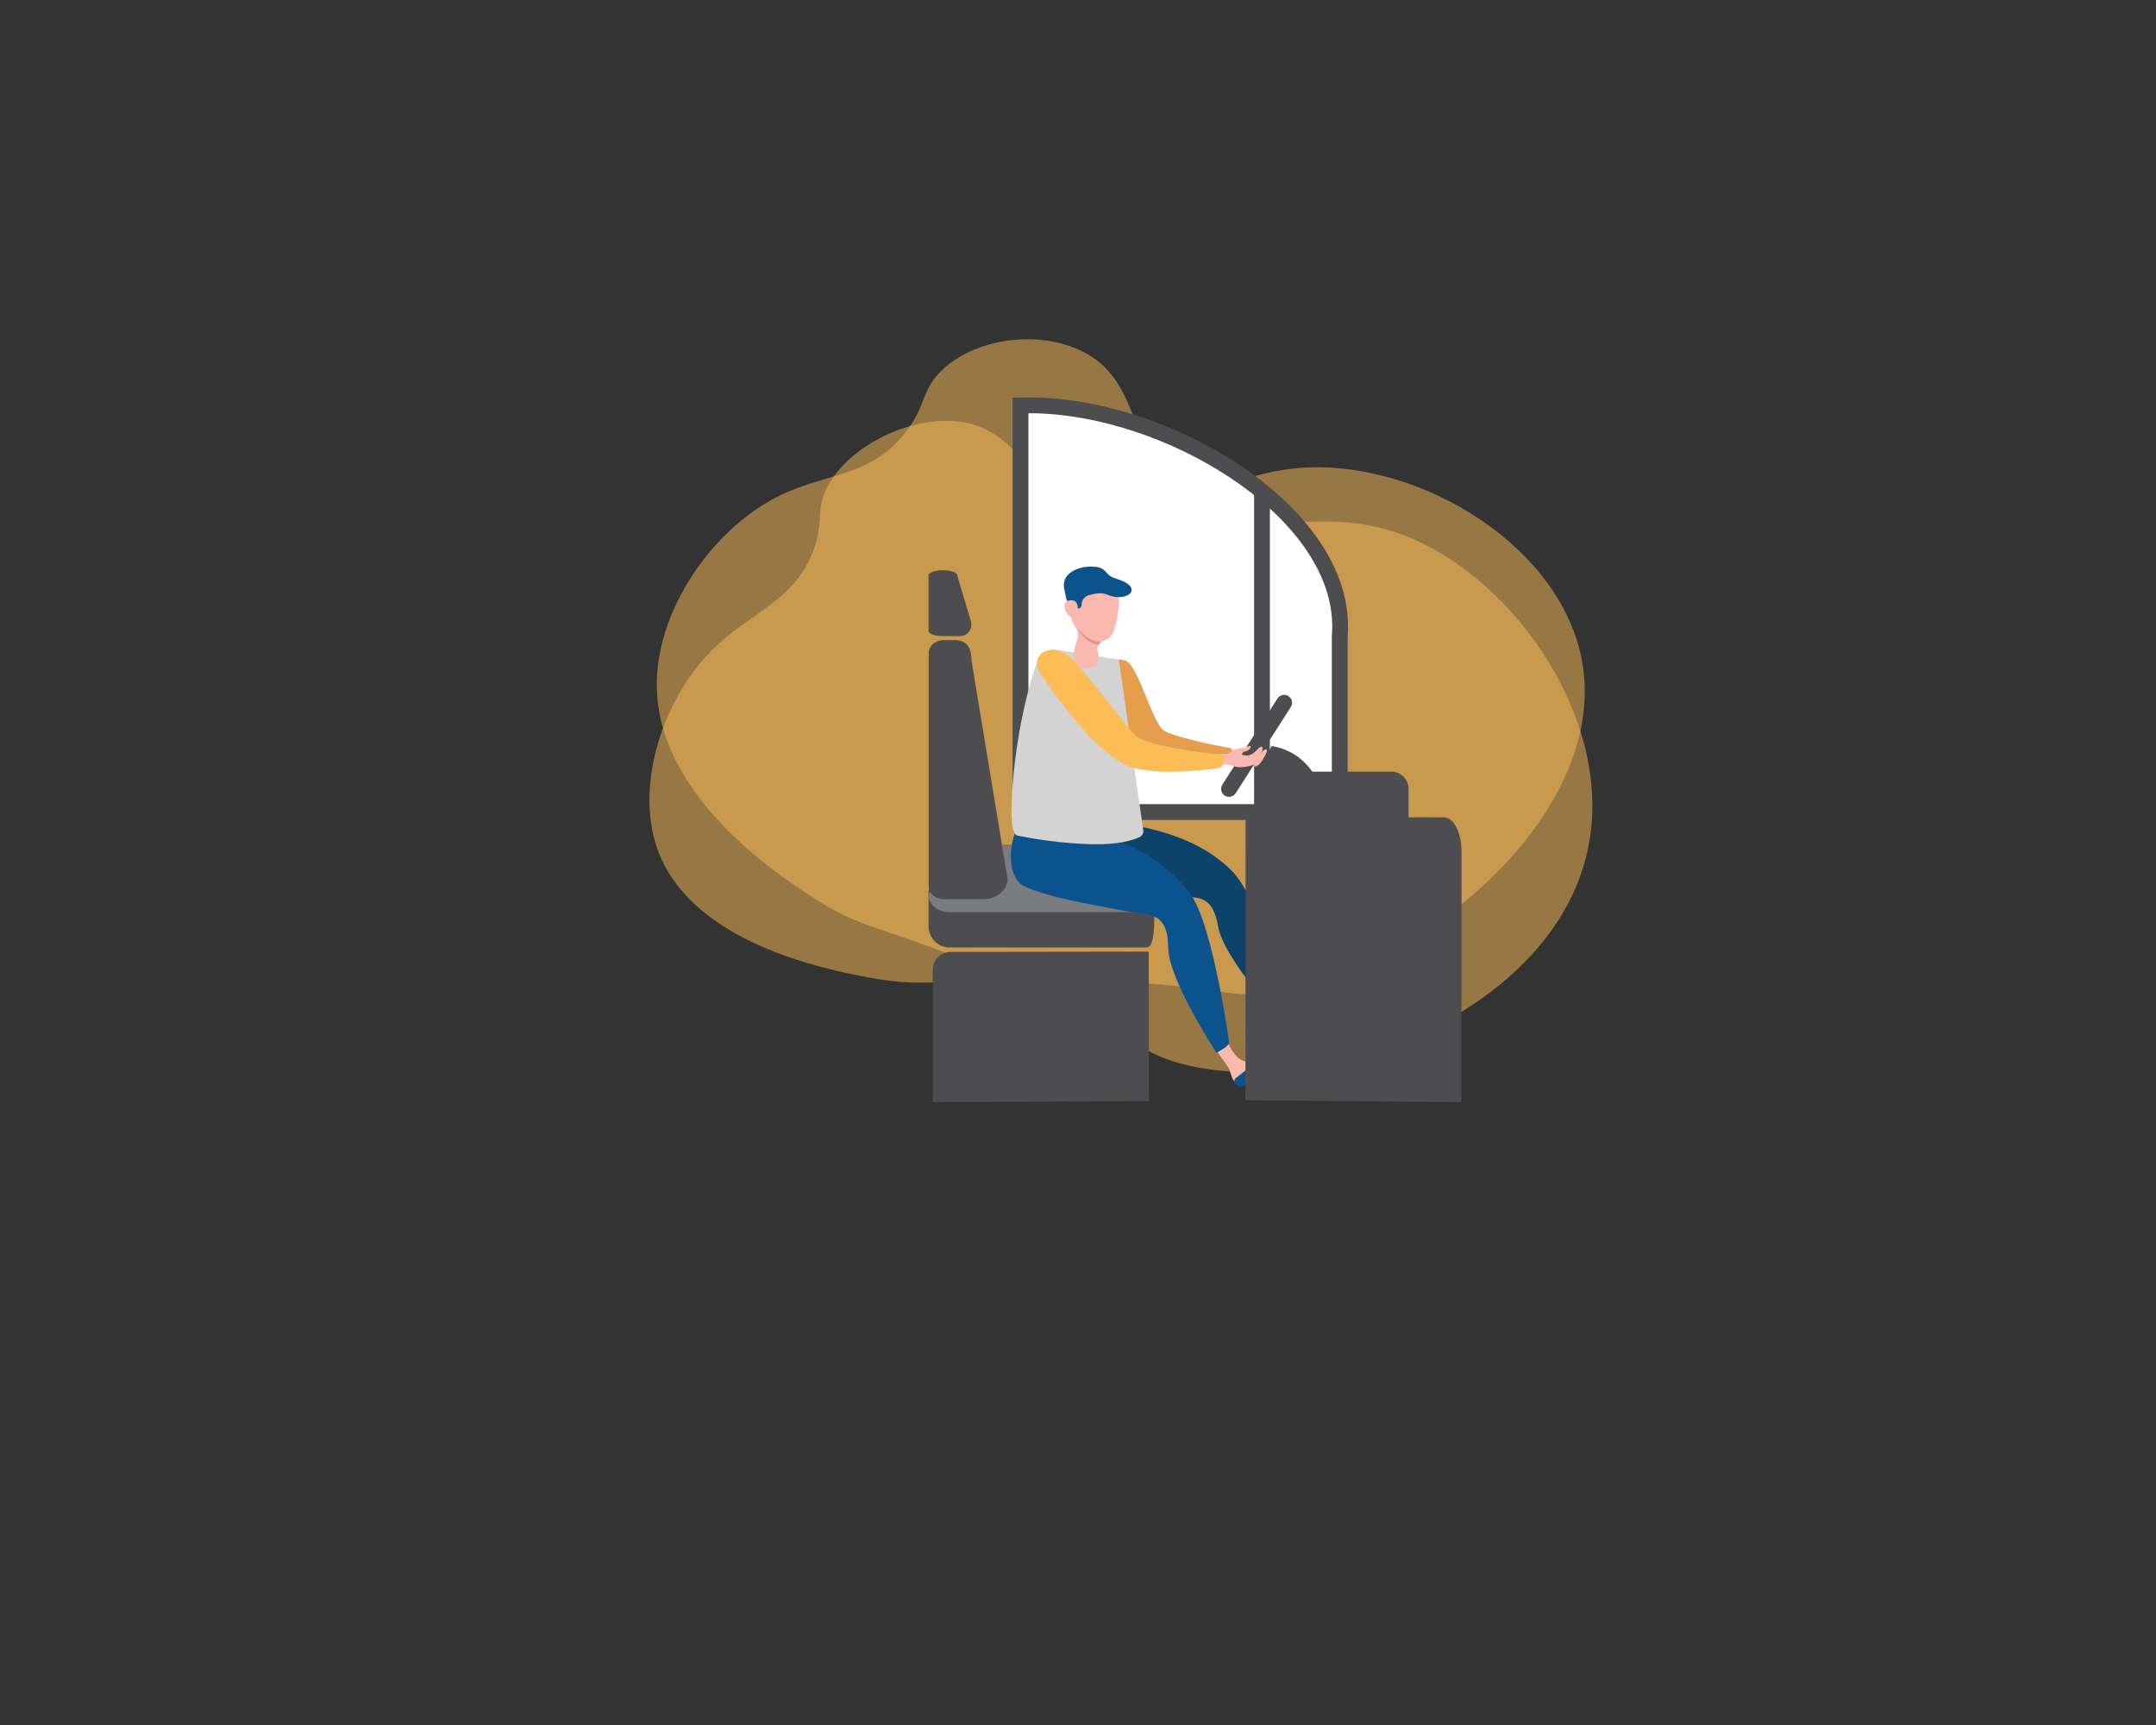 <svg xmlns="http://www.w3.org/2000/svg" xmlns:xlink="http://www.w3.org/1999/xlink" version="1.1" x="0px" y="0px" viewBox="0 0 1500 1200" style="enable-background:new 0 0 1500 1200;" xml:space="preserve">
<rect x="0" y="0" width="1500" height="1200" fill="#333333" stroke="none"/>
<style type="text/css">
	.st0{opacity:0.5;fill:#FDBD56;}
	.st1{fill:#FFFFFF;stroke:#4D4D4F;stroke-width:11;stroke-miterlimit:10;}
	.st2{fill:none;stroke:#4D4D4F;stroke-width:11;stroke-miterlimit:10;}
	.st3{fill:#4D4D4F;}
	.st4{fill:#7B7C7F;}
	.st5{fill:#F9B9AF;}
	.st6{fill:#E69E4D;}
	.st7{fill:#0C436B;}
	.st8{fill:#0B538C;}
	.st9{fill:#D3D3D3;}
	.st10{fill:#E9948B;}
	.st11{fill:#FDBD56;}
</style>
<g id="Layer_6">
	<path class="st0" d="M657,256c-16.7,14.7-11.7,26-28,46c-25.1,30.8-55.2,26.5-89,44c-44.6,23.1-81.6,76.7-83,127   c-2.3,78.7,82.8,134.5,108,151c39.2,25.7,49.5,18.3,139,58c87,38.6,85.9,49.5,118,58c99.5,26.3,264.9-37.5,284-156   c14.3-88.4-56.4-186.1-133-213c-61.2-21.5-102.5,10.4-148-26c-43.1-34.5-30-82.3-75-102C720.3,230,680,235.6,657,256z"/>
	<path class="st0" d="M577.3,335.7c-11.1,18.2-3,26.1-12,48.7c-14,34.8-43.6,41.5-70,67.9c-34.7,34.9-52.8,93.2-38.6,136.4   c22.3,67.7,119.5,86,148.3,91.4c44.8,8.4,52.2-1.4,148.6,1.7c93.7,3,96.1,12.7,128.8,8.9c101.6-11.8,237.2-122.7,218.4-230   c-14-80.1-110.7-138.9-191-135.5c-64.1,2.7-93.1,43.9-147.1,28.6c-51.2-14.5-53.7-59.7-102.1-61   C628.7,291.9,592.6,310.5,577.3,335.7z"/>
</g>
<g id="window">
	<path class="st1" d="M720.6,282c-1.9,0-5.6-0.1-10.6,0v282.9h222.1V442.7c0.2-2.5,0.5-7.4,0-13.6C926,352.2,812.9,284.3,720.6,282z   "/>
	<line class="st2" x1="878" y1="340" x2="878" y2="569.3"/>
</g>
<g id="chair">
	<path class="st3" d="M802.7,622.9l-0.4-8.8c0,8.3,3.6,45-4.4,45H660.4c-7.9,0-14.4-6.7-14.4-15v-24.2l0.3-1l9.2-18.4l0.1-0.2   c1.4-0.7,3-1,4.8-1H798c8,0,15.6,7,14.4,15l-9.6,18.6V622.9z"/>
	<path class="st4" d="M822,599.1l-10,23.5c0,5.1-3.9,9.4-9.3,11.1c0,0,0,0,0,0v0c-1.6,0.5-3.3,0.8-5,0.8H660.3c-6.9,0-12.6-4-14-9.3   c-0.2-0.8-0.3-1.7-0.3-2.5l0.3-0.8l9.2-21.6l0.1-0.1l0.4-1c2-6.1,6.4-11.8,14.3-11.8h137.3C815.6,587.3,823.2,592.8,822,599.1z"/>
	<path class="st3" d="M684.3,625.5h-27.6c-5.9,0-10.6-4-10.6-9V454.3c0-5,4.8-9,10.6-9h7.5c9.2,0,11.7,6.3,11.7,14.1l25,151.4   c0,0.3,0.1,0.7,0.1,1C700.7,619.4,693.3,625.5,684.3,625.5z"/>
	<path class="st3" d="M667.9,442.5h-12.3c-5.3,0-9.6-1.6-9.6-3.6v-38.6c0-2,4.3-3.6,9.6-3.6h0.8c5.3,0,9.6,1.6,9.6,3.6l9.5,31.9   c1.5,5-2.2,10.2-7.4,10.2C668,442.5,668,442.5,667.9,442.5z"/>
	<path class="st3" d="M649,766.7v-92.1c0-6.9,5.5-12.5,12.3-12.4l137.9-0.2l0.1,101.4c0.1,0.2,0.2,2.6,0.2,2.6L649,766.7z"/>
</g>
<g id="person">
	<g>
		<path class="st5" d="M871.7,520.2c-2.7,0.2-5.3,0.1-6.4,0.3c-0.4,0.1-1.6,0.8-1.9,0.9c-1,0.5-2.5,1.4-3.5,1.2l-4.3-0.7    c-2.1-0.4-3.9,0.5-4.4,3l0,0c-0.5,2.7,1.2,4.3,3.5,4.4l3,0.6c1.8,0.1,3.4,1.1,5,2.1c3.3,1.9,7.6,1.6,11.1,1c2.2-0.4,4-3.3,6.3-7.2    c1.1-2,2.4-5.3,0-4.4c-2,0.8-5.7,6.6-10.9,3.7c-0.3-0.1-0.9-0.6-0.8-1c0.2-1.2,2.5-1,3.8-1.4c1.7-0.5,2.6-1.7,2.6-2.6    C874.8,519.2,873.6,520.1,871.7,520.2z"/>
		<path class="st6" d="M772.4,471c0,0,2.2,53,27.5,57.6c15.2,2.8,47.4,1.9,54.9,1.6c0.9,0,1.8-0.8,2.1-1.9c0.2-0.7,0.4-1.5,0.5-2.2    c0.1-0.8,0.2-1.8,0.3-2.7c0.1-1.5-0.8-2.8-2.1-3.1c-9.5-1.5-39-7.7-45.9-12.1c-7.9-5-18-46.3-26.9-48.7    C774,457.3,767.1,459.8,772.4,471z"/>
	</g>
	<path class="st5" d="M844.8,728.8l9.5,13.3c0.4,0.6,0.7,1.2,1,1.9l1.9,5.7c1.2,3.6,5.5,5,8.6,2.8c0,0,6-3.9,12.1-8   c6.2-4.2,10.1-12.5,8.7-13.6c-3.3-2.6-3.1,2.5-10.5,5c-2.5,0.8-5.1,1.7-7.6,2.3c-6.9,1.7-12.7-9-15.6-15.5c-1-2.4-4-3-6-1.4   l-1.3,1.1C843.7,724.1,843.4,726.9,844.8,728.8z"/>
	<g id="Layer_3">
		<path class="st3" d="M852.1,553.5L852.1,553.5c-2.5-1.6-3.3-5-1.7-7.6l38.4-60c1.6-2.5,5-3.3,7.6-1.7l0,0c2.5,1.6,3.3,5,1.7,7.6    l-38.4,60C858,554.4,854.6,555.1,852.1,553.5z"/>
	</g>
	<g>
		<path class="st5" d="M890.4,708.6l11.5,11.6c0.5,0.5,0.9,1.1,1.3,1.7l2.8,5.3c1.8,3.4,6.3,4.1,9,1.4c0,0,5.3-4.8,10.6-9.8    c5.5-5.1,8-13.9,6.4-14.8c-3.7-2-2.6,3-9.6,6.6c-2.3,1.2-4.7,2.5-7.1,3.5c-6.5,2.8-14-6.8-17.9-12.8c-1.4-2.2-4.5-2.4-6.2-0.4    l-1.1,1.3C888.6,704.1,888.7,706.8,890.4,708.6z"/>
		<path class="st7" d="M740.4,570.3c29.1,0.3,85,2.9,117.2,36.1c18.4,19,42.4,96.9,42.4,96.9c-0.5,3.1-5.1,6.1-7.5,8.3    c0,0-41.2-44.9-44.9-66.7c-4.4-25.9-17.9-20-33-20.5c-28.3-1-65.9-3.1-83.4-8.2C713.7,611.3,725.1,570.2,740.4,570.3z"/>
		<path class="st8" d="M907.9,727.8l22.2-24.1c0,0,8.3-2.2,10.1,1.3c1.8,3.5-26.1,27.1-26.1,27.1S907.6,733.5,907.9,727.8z"/>
	</g>
	<path class="st8" d="M718.8,568.5c28.7,4.9,83.4,16.4,110,54.4c15.2,21.7,26.4,102.5,26.4,102.5c-1,3-6,5.2-8.8,7   c0,0-33.5-50.9-33.6-73c-0.2-26.3-14.5-22.6-29.3-25.5c-27.8-5.5-54.4-9.6-70.9-17.4C696.1,608.6,703.7,565.9,718.8,568.5z"/>
	<path class="st9" d="M795.4,577.5l-17-118.7l-46.5-7.2c-3.5,1.9-8.1,3-9.4,6.4c-16,42.5-21.1,104.7-17.8,118.2   c0.6,1.3,0.8,4.6,3.3,5.1c8.7,1.8,29.5,5.6,53,6c17.5,0.3,27.4-2.9,31.9-5C794.7,581.4,795.7,579.5,795.4,577.5z"/>
	<path class="st5" d="M758.2,401.8c-10.4,0.2-14.2,7.7-14.1,21.4c0,5.1,2.4,10.2,4.3,13.4c1.4,2.4,1.9,5.2,1.1,7.9l-2.2,7.8   c-1.4,7.2,2,11.1,7.1,12.4c2.5,0.7,5.5,0.1,7.6-1.4c2.6-1.7,2.7-5.3,2.2-8.4l-0.6-2.2c-0.8-3,0.8-6.2,3.8-6.9   c8-1.9,9-10.3,10.9-23.3C780.4,409,768.6,401.6,758.2,401.8z"/>
	<path class="st8" d="M757.7,394.2c-7.2,0.1-19.1,4.4-17.4,14.8l1.5,7.3c0.6,2.9,3.1,5.1,6.1,5.3l0,0c0.3,1,1.2,1.7,2.3,1.7   c1.3,0,2.3-1.1,2.3-2.4c-0.1-3.3,2.2-6.2,5.5-7c4-1,8.4-2,12.7-0.1c13.2,5.7,26.9-5.1,5.4-11.4C767.6,400,771,393.5,757.7,394.2z"/>
	<path class="st5" d="M749.9,423.3c0.1,3.2-1.1,5.8-4.1,5.8s-5.1-4.3-5.2-7.5c-0.1-3.2,1.9-4,5-4S749.8,420.1,749.9,423.3z"/>
	<path class="st10" d="M749.6,436.7c0,0,7.6,10.8,17.3,9.5c0,0-2,0.9-2.5,2.5C764.3,448.7,755.1,447.9,749.6,436.7z"/>
	<path class="st8" d="M859,750.6l25.7-20.3c0,0,8.5-0.9,9.8,2.9s-30.1,22.6-30.1,22.6S857.8,756.2,859,750.6z"/>
	<g>
		<path class="st5" d="M866.4,519.9c-3.1,0.7-6.2,1.1-7.4,1.5c-0.5,0.2-1.7,1-2,1.2c-1.1,0.7-2.6,1.8-3.8,1.8l-5.2,0.1    c-2.5,0-4.4,1.2-4.5,3.7l0,0c0,2.7,2.3,4,5,3.7l3.7,0c2.2-0.2,4.3,0.5,6.3,1.2c4.2,1.3,9.3,0.3,13.3-0.9c2.5-0.8,4-3.9,5.8-8.2    c0.9-2.1,1.6-5.7-0.9-4.3c-2.1,1.1-5.3,7.5-12,5.5c-0.3-0.1-1.2-0.4-1.2-0.8c0-1.3,2.8-1.5,4.1-2.1c1.9-0.8,2.7-2.2,2.5-3    C869.9,518.3,868.6,519.4,866.4,519.9z"/>
		<path class="st11" d="M722.2,465.8c0,0,34.2,54.9,62.3,66.9c17,7.2,53.5,3.2,62.7,1.7c1.1-0.2,2.2-0.2,2.8-1.2    c0.4-0.6,0.7-1.4,1-2.1c0.3-0.7,0.6-1.7,0.8-2.6c0.4-1.5-0.3-3.6-1.8-3.6c-11.5-0.4-52.4-6.5-59.5-12.8    c-8.2-7.3-40.2-52.9-50-57.8C730.7,449.3,718.3,453.2,722.2,465.8z"/>
	</g>
</g>
<g id="Layer_4">
	<path class="st3" d="M1016.8,766.7V592.2c0-13.1-5.5-23.7-12.3-23.6l-137.9-0.3l-0.1,192.2c-0.1,0.4-0.2,4.9-0.2,4.9L1016.8,766.7z   "/>
	<path class="st3" d="M968,593h-77c-6.6,0-12-5.4-12-12v-32.2c0-6.6,5.4-12,12-12h77c6.6,0,12,5.4,12,12V581   C980,587.6,974.6,593,968,593z"/>
	<path class="st3" d="M884.7,519c3.6,0.5,14,2.6,23,11.5c9.6,9.4,11.5,20.5,12,24H879V530L884.7,519z"/>
</g>
</svg>